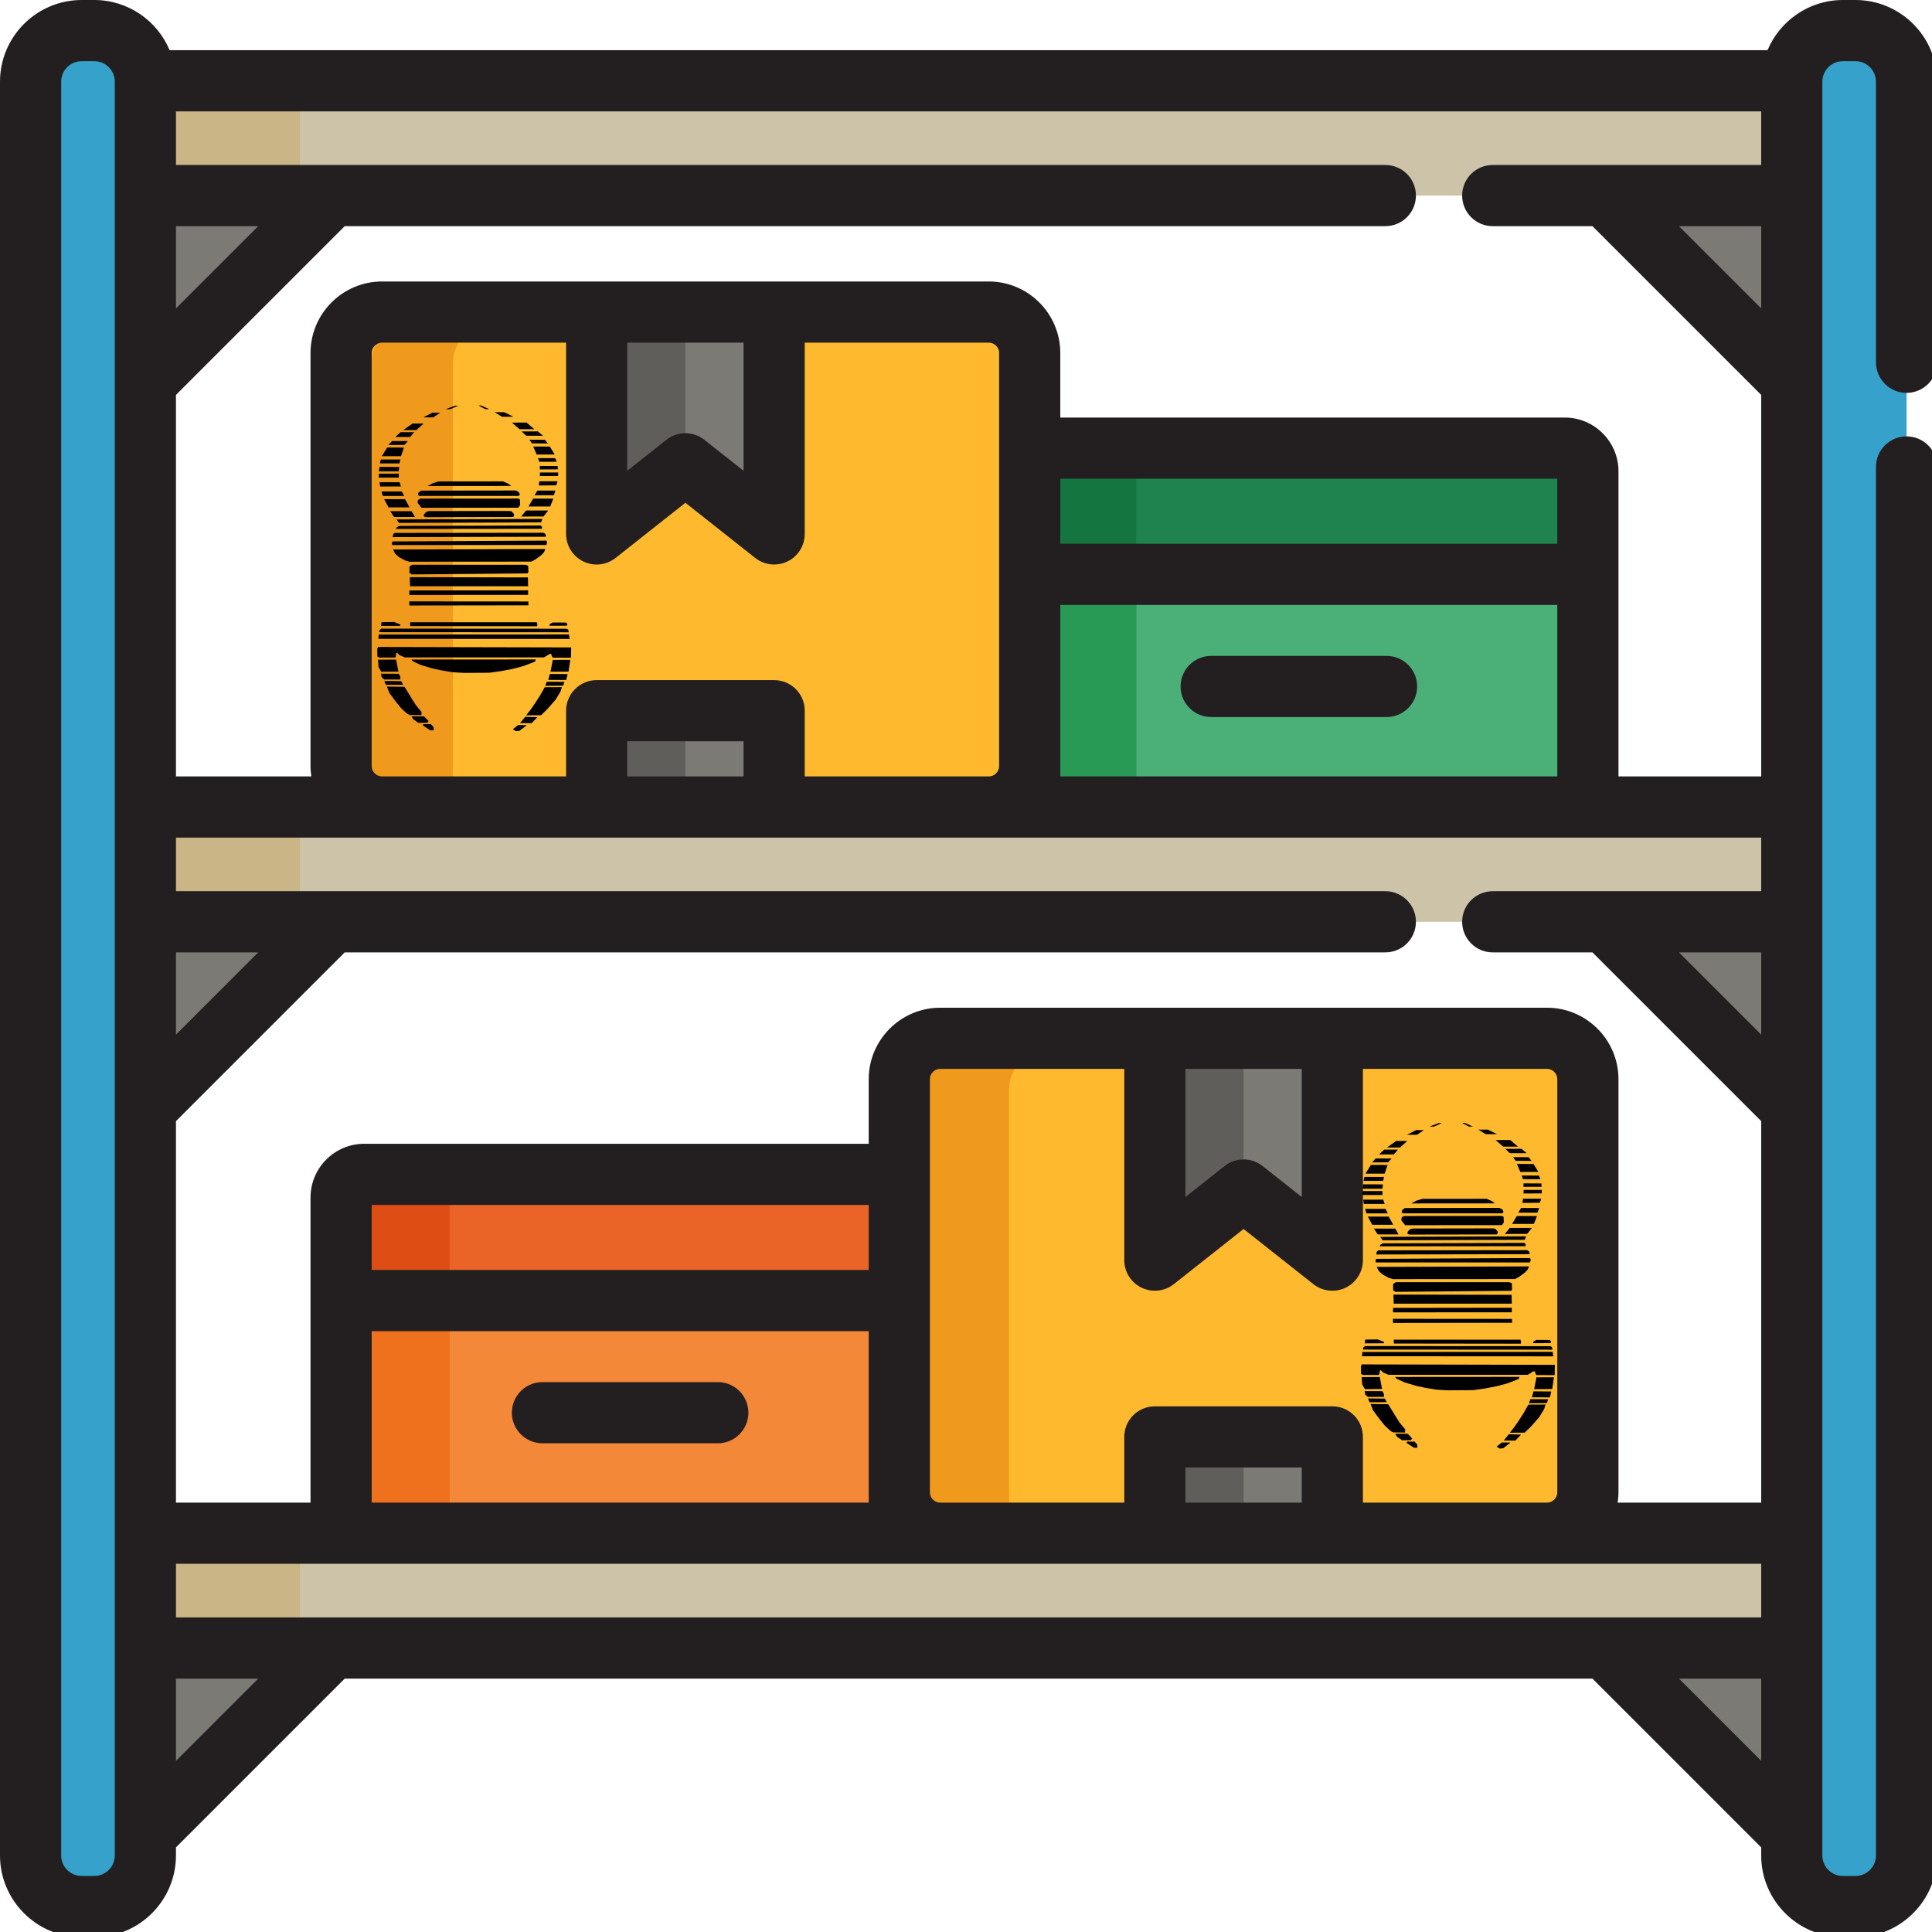 ﻿<?xml version="1.0" encoding="utf-8"?>
<!DOCTYPE svg PUBLIC "-//W3C//DTD SVG 1.1//EN" "http://www.w3.org/Graphics/SVG/1.1/DTD/svg11.dtd">
<svg x="0px" y="0px" width="48" height="48" overflow="hidden" viewBox="0, 0, 48, 48" preserveAspectRatio="xMidYMid"
     font-size="0" id="svg" xml:space="preserve" xmlns="http://www.w3.org/2000/svg"
     xmlns:xml="http://www.w3.org/XML/1998/namespace" version="1.1">
  <g transform="scale(0.094)" id="g8" xml:space="preserve">
    <polyline points="394.536,243.634 409.205,243.634 473.577,243.634 473.577,213.296 409.205,213.296 102.792,213.296 38.424,213.296 38.424,243.634 102.792,243.634 366.152,243.634" id="polyline2" xml:space="preserve" style="fill:#CCC3A8;" />
    <polygon points="409.205,435.579 473.577,435.579 473.577,405.24 409.205,405.24 102.792,405.24 38.424,405.24 38.424,435.579 102.792,435.579" id="polygon4" xml:space="preserve" style="fill:#CCC3A8;" />
    <polyline points="394.536,51.69 409.205,51.69 473.577,51.69 473.577,21.352 409.205,21.352 102.792,21.352 38.424,21.352 38.424,51.69 102.792,51.69 366.152,51.69" id="polyline6" xml:space="preserve" style="fill:#CCC3A8;" />
  </g>
  <path d="M21.709 29.099 L20.7 29.099 L19.489 29.099 L18.479 29.099 L12.256 29.099 L11.247 29.099 L10.036 29.099 L9.026 29.099 C8.709 29.099 8.452 29.356 8.452 29.673 L8.452 37.418 C8.452 37.735 8.709 37.991 9.026 37.991 L10.036 37.991 L11.246 37.991 L12.256 37.991 L18.479 37.991 L19.489 37.991 L20.699 37.991 L21.709 37.991 C22.026 37.991 22.283 37.735 22.283 37.418 L22.283 29.673 C22.283 29.356 22.026 29.099 21.709 29.099 z" stroke-width="0.094" id="path10" xml:space="preserve" style="fill:#F28838;" />
  <path d="M26.088 11.104 L27.098 11.104 L28.309 11.104 L29.319 11.104 L35.541 11.104 L36.551 11.104 L37.762 11.104 L38.772 11.104 C39.089 11.104 39.345 11.361 39.345 11.678 L39.345 19.423 C39.345 19.74 39.089 19.997 38.772 19.997 L37.762 19.997 L36.551 19.997 L35.541 19.997 L29.319 19.997 L28.309 19.997 L27.098 19.997 L26.088 19.997 C25.772 19.997 25.515 19.74 25.515 19.423 L25.515 11.678 C25.515 11.361 25.771 11.104 26.088 11.104 z" stroke-width="0.094" id="path12" xml:space="preserve" style="fill:#4BAF78;" />
  <path d="M21.709 29.099 L20.7 29.099 L19.489 29.099 L18.479 29.099 L12.256 29.099 L11.247 29.099 L10.036 29.099 L9.026 29.099 C8.709 29.099 8.452 29.356 8.452 29.673 L8.452 32.226 L22.283 32.226 L22.283 29.673 C22.283 29.356 22.026 29.099 21.709 29.099 z" stroke-width="0.094" id="path14" xml:space="preserve" style="fill:#EA6428;" />
  <path d="M26.088 11.104 L27.098 11.104 L28.309 11.104 L29.319 11.104 L35.541 11.104 L36.551 11.104 L37.762 11.104 L38.772 11.104 C39.089 11.104 39.345 11.361 39.345 11.678 L39.345 14.232 L25.515 14.232 L25.515 11.678 C25.515 11.361 25.771 11.104 26.088 11.104 z" stroke-width="0.094" id="path16" xml:space="preserve" style="fill:#1E834E;" />
  <g transform="scale(0.094)" id="g22" xml:space="preserve">
    <path d="M419.687 285.253 C419.687 279.276 414.841 274.428 408.862 274.428 L248.514 274.428 C242.536 274.428 237.688 279.276 237.688 285.253 L237.688 394.415 C237.688 400.396 242.536 405.24 248.514 405.24 L408.863 405.24 C414.842 405.24 419.688 400.396 419.688 394.415 L419.688 285.253 z" id="path18" xml:space="preserve" connector-curvature="0" style="fill:#FFB92E;" />
    <path d="M90.157 93.308 C90.157 87.33 95.003 82.483 100.982 82.483 L261.331 82.483 C267.309 82.483 272.157 87.33 272.157 93.308 L272.157 202.471 C272.157 208.451 267.309 213.296 261.331 213.296 L100.983 213.296 C95.004 213.296 90.158 208.451 90.158 202.471 L90.158 93.308 z" id="path20" xml:space="preserve" connector-curvature="0" style="fill:#FFB92E;" />
  </g>
  <g transform="scale(0.094)" id="g44" xml:space="preserve">
    <polygon points="352.144,274.428 305.233,274.428 305.233,333.067 328.688,314.526 352.144,333.067" id="polygon24" xml:space="preserve" style="fill:#7C7A75;" />
    <rect x="305.238" y="379.785" width="46.911" height="25.454" id="rect26" xml:space="preserve" style="fill:#7C7A75;" />
    <polygon points="157.7,82.484 204.611,82.484 204.611,141.122 181.156,122.582 157.7,141.122" id="polygon28" xml:space="preserve" style="fill:#7C7A75;" />
    <rect x="157.696" y="187.845" width="46.911" height="25.456" id="rect30" xml:space="preserve" style="fill:#7C7A75;" />
    <polygon points="87.763,243.634 38.424,292.975 38.424,243.634" id="polygon32" xml:space="preserve" style="fill:#7C7A75;" />
    <polygon points="424.237,243.634 473.577,292.975 473.577,243.634" id="polygon34" xml:space="preserve" style="fill:#7C7A75;" />
    <polygon points="87.763,51.69 38.424,101.031 38.424,51.69" id="polygon36" xml:space="preserve" style="fill:#7C7A75;" />
    <polygon points="424.237,51.69 473.577,101.031 473.577,51.69" id="polygon38" xml:space="preserve" style="fill:#7C7A75;" />
    <polygon points="87.763,435.579 38.424,484.92 38.424,435.579" id="polygon40" xml:space="preserve" style="fill:#7C7A75;" />
    <polygon points="424.237,435.579 473.577,484.92 473.577,435.579" id="polygon42" xml:space="preserve" style="fill:#7C7A75;" />
  </g>
  <g transform="scale(0.094)" id="g50" xml:space="preserve">
    <path d="M503.916 95.754 L503.916 21.595 C503.916 14.134 497.868 8.086 490.407 8.086 L487.087 8.086 C479.626 8.086 473.578 14.134 473.578 21.595 L473.578 102.795 L473.578 409.208 L473.578 490.408 C473.578 497.869 479.626 503.917 487.087 503.917 L490.407 503.917 C497.868 503.917 503.916 497.869 503.916 490.408 L503.916 409.208 L503.916 123.419" id="path46" xml:space="preserve" connector-curvature="0" style="fill:#36A1CB;" />
    <path d="M8.084 21.593 L8.084 102.793 L8.084 409.206 L8.084 490.406 C8.084 497.867 14.132 503.915 21.593 503.915 L24.913 503.915 C32.374 503.915 38.422 497.867 38.422 490.406 L38.422 409.206 L38.422 102.793 L38.422 21.593 C38.422 14.132 32.374 8.084 24.913 8.084 L21.593 8.084 C14.132 8.084 8.084 14.132 8.084 21.593 z" id="path48" xml:space="preserve" connector-curvature="0" style="fill:#36A1CB;" />
  </g>
  <path d="M11.172 37.682 L11.172 29.938 C11.172 29.621 11.429 29.364 11.745 29.364 L10.734 29.364 L9.725 29.364 C9.408 29.364 9.151 29.621 9.151 29.938 L9.151 37.682 C9.151 37.999 9.408 38.256 9.725 38.256 L10.734 38.256 L11.745 38.256 C11.429 38.256 11.172 37.999 11.172 37.682 z" stroke-width="0.094" id="path52" xml:space="preserve" style="fill:#EF711D;" />
  <path d="M28.234 19.688 L28.234 11.943 C28.234 11.626 28.49 11.369 28.807 11.369 L27.796 11.369 L26.786 11.369 C26.469 11.369 26.213 11.626 26.213 11.943 L26.213 19.688 C26.213 20.004 26.469 20.261 26.786 20.261 L27.796 20.261 L28.807 20.261 C28.49 20.261 28.234 20.004 28.234 19.688 z" stroke-width="0.094" id="path54" xml:space="preserve" style="fill:#299956;" />
  <g transform="scale(0.094)" id="g60" xml:space="preserve">
    <path d="M266.697 397.239 L266.697 288.077 C266.697 282.1 271.545 277.252 277.522 277.252 L255.964 277.252 C249.987 277.252 245.139 282.1 245.139 288.077 L245.139 397.239 C245.139 403.22 249.987 408.064 255.964 408.064 L277.522 408.064 C271.545 408.064 266.697 403.22 266.697 397.239 z" id="path56" xml:space="preserve" connector-curvature="0" style="fill:#EF9A1D;" />
    <path d="M119.697 205.295 L119.697 96.133 C119.697 90.155 124.543 85.308 130.522 85.308 L108.964 85.308 C102.985 85.308 98.139 90.155 98.139 96.133 L98.139 205.295 C98.139 211.275 102.985 216.12 108.964 216.12 L130.522 216.12 C124.543 216.12 119.697 211.275 119.697 205.295 z" id="path58" xml:space="preserve" connector-curvature="0" style="fill:#EF9A1D;" />
  </g>
  <g transform="scale(0.094)" id="g68" xml:space="preserve">
    <polygon points="74.238,246.458 79.281,246.458 79.281,216.12 74.238,216.12 50.234,216.12 45.191,216.12 45.191,246.458 50.234,246.458 70.865,246.458 73.089,246.458" id="polygon62" xml:space="preserve" style="fill:#C9B585;" />
    <polygon points="79.281,408.064 74.238,408.064 50.234,408.064 45.191,408.064 45.191,438.403 50.234,438.403 74.238,438.403 79.281,438.403" id="polygon64" xml:space="preserve" style="fill:#C9B585;" />
    <polygon points="73.089,54.515 74.238,54.515 79.281,54.515 79.281,24.176 74.238,24.176 50.234,24.176 45.191,24.176 45.191,54.515 50.234,54.515 70.865,54.515" id="polygon66" xml:space="preserve" style="fill:#C9B585;" />
  </g>
  <path d="M11.172 29.938 C11.172 29.621 11.429 29.364 11.745 29.364 L10.734 29.364 L9.725 29.364 C9.408 29.364 9.151 29.621 9.151 29.938 L9.151 32.491 L11.172 32.491 L11.172 29.938 z" stroke-width="0.094" id="path70" xml:space="preserve" style="fill:#DD4D14;" />
  <path d="M28.234 11.943 C28.234 11.626 28.49 11.369 28.807 11.369 L27.796 11.369 L26.786 11.369 C26.469 11.369 26.213 11.626 26.213 11.943 L26.213 14.496 L28.234 14.496 L28.234 11.943 z" stroke-width="0.094" id="path72" xml:space="preserve" style="fill:#147540;" />
  <g transform="scale(0.094)" id="g82" xml:space="preserve">
    <path d="M181.155 190.664 L164.166 190.664 C160.595 190.664 157.699 193.56 157.699 197.131 L157.699 216.119 L181.155 216.119 z" id="path74" xml:space="preserve" connector-curvature="0" style="fill:#605E5A;" />
    <path d="M181.155 85.308 L157.699 85.308 L157.699 130.591 C157.699 133.07 159.116 135.331 161.349 136.412 C162.244 136.846 163.208 137.059 164.166 137.059 C165.595 137.059 167.013 136.586 168.177 135.665 L181.156 125.408 L181.156 85.308 z" id="path76" xml:space="preserve" connector-curvature="0" style="fill:#605E5A;" />
    <path d="M328.689 382.609 L311.7 382.609 C308.128 382.609 305.233 385.505 305.233 389.076 L305.233 408.063 L328.689 408.063 z" id="path78" xml:space="preserve" connector-curvature="0" style="fill:#605E5A;" />
    <path d="M328.689 277.252 L305.233 277.252 L305.233 322.535 C305.233 325.014 306.65 327.275 308.883 328.356 C311.114 329.437 313.767 329.145 315.713 327.609 L328.688 317.351 L328.69 317.353 L328.69 277.252 z" id="path80" xml:space="preserve" connector-curvature="0" style="fill:#605E5A;" />
  </g>
  <g transform="scale(0.094)" id="g90" xml:space="preserve">
    <path d="M503.916 103.837 C508.382 103.837 512 100.217 512 95.753 L512 21.593 C512 9.687 502.313 0 490.407 0 L487.087 0 C478.131 0 470.434 5.483 467.168 13.268 L44.834 13.268 C41.568 5.483 33.87 0 24.913 0 L21.593 0 C9.687 0 0 9.687 0 21.593 L0 490.406 C0 502.313 9.687 512 21.593 512 L24.913 512 C36.819 512 46.506 502.313 46.506 490.407 L46.506 488.271 L91.111 443.664 L420.885 443.664 L465.49 488.271 L465.49 490.407 C465.49 502.313 475.177 512 487.083 512 L490.403 512 C502.309 512 511.996 502.313 511.996 490.407 L511.996 123.419 C511.996 118.954 508.378 115.335 503.912 115.335 C499.446 115.335 495.828 118.955 495.828 123.419 L495.828 490.407 C495.828 493.398 493.394 495.832 490.403 495.832 L487.083 495.832 C484.092 495.832 481.658 493.398 481.658 490.407 L481.658 484.921 L481.658 435.58 L481.658 405.24 L481.658 292.975 L481.658 243.635 L481.658 213.297 L481.658 101.03 L481.658 51.69 L481.658 21.593 C481.658 18.602 484.092 16.168 487.083 16.168 L490.403 16.168 C493.394 16.168 495.828 18.602 495.828 21.593 L495.828 95.752 C495.832 100.218 499.45 103.837 503.916 103.837 z M87.763 427.495 L46.507 427.495 L46.507 413.324 L96.276 413.324 L231.569 413.324 L248.515 413.324 L305.234 413.324 L352.145 413.324 L408.863 413.324 L465.493 413.324 L465.493 427.495 L424.238 427.495 z M98.241 202.471 L98.241 93.308 C98.241 91.797 99.471 90.567 100.982 90.567 L149.616 90.567 L149.616 141.121 C149.616 144.22 151.388 147.046 154.177 148.397 C156.964 149.749 160.282 149.385 162.713 147.464 L181.157 132.887 L199.598 147.464 C201.054 148.614 202.826 149.206 204.612 149.206 C205.81 149.206 207.015 148.94 208.135 148.398 C210.925 147.047 212.696 144.221 212.696 141.122 L212.696 90.568 L261.331 90.568 C262.842 90.568 264.073 91.798 264.073 93.309 L264.073 124.568 L264.073 151.804 L264.073 202.472 C264.073 203.983 262.842 205.213 261.331 205.213 L212.696 205.213 L212.696 187.842 C212.696 183.377 209.078 179.758 204.612 179.758 L157.701 179.758 C153.235 179.758 149.617 183.378 149.617 187.842 L149.617 205.213 L100.985 205.213 C99.47 205.212 98.241 203.982 98.241 202.471 z M165.785 90.568 L196.528 90.568 L196.528 124.428 L186.172 116.241 C183.235 113.919 179.085 113.918 176.145 116.241 L165.785 124.429 z M411.603 205.212 L280.241 205.212 L280.241 202.471 L280.241 159.888 L411.603 159.888 z M411.603 143.719 L280.241 143.719 L280.241 126.532 L411.603 126.532 z M196.527 205.212 L165.784 205.212 L165.784 195.925 L196.527 195.925 z M100.983 221.38 L157.7 221.38 L204.611 221.38 L261.33 221.38 L278.276 221.38 L413.569 221.38 L465.493 221.38 L465.493 235.55 L424.238 235.55 L394.538 235.55 C390.072 235.55 386.454 239.17 386.454 243.634 C386.454 248.099 390.072 251.718 394.538 251.718 L420.889 251.718 L465.493 296.323 L465.493 397.155 L427.55 397.155 C427.682 396.257 427.772 395.347 427.772 394.414 L427.772 285.253 C427.772 274.827 419.289 266.343 408.862 266.343 L352.144 266.343 L305.233 266.343 L248.514 266.343 C238.086 266.343 229.603 274.826 229.603 285.253 L229.603 302.307 L96.275 302.307 C88.443 302.307 82.072 308.678 82.072 316.511 L82.072 343.746 L82.072 397.155 L46.507 397.155 L46.507 296.324 L91.111 251.719 L366.152 251.719 C370.618 251.719 374.236 248.099 374.236 243.635 C374.236 239.17 370.618 235.551 366.152 235.551 L87.763 235.551 L46.507 235.551 L46.507 221.381 L100.983 221.381 z M465.493 273.458 L443.754 251.719 L465.493 251.719 z M344.06 397.156 L313.317 397.156 L313.317 387.87 L344.06 387.87 z M352.144 371.701 L305.233 371.701 C300.767 371.701 297.149 375.321 297.149 379.785 L297.149 397.155 L248.514 397.155 C247.003 397.155 245.772 395.925 245.772 394.414 L245.772 343.746 L245.772 316.511 L245.772 285.252 C245.772 283.741 247.003 282.511 248.514 282.511 L297.149 282.511 L297.149 333.066 C297.149 336.165 298.921 338.991 301.71 340.342 C302.83 340.884 304.034 341.15 305.233 341.15 C307.019 341.15 308.792 340.558 310.247 339.408 L328.688 324.831 L347.132 339.408 C349.563 341.33 352.879 341.692 355.668 340.341 C358.458 338.99 360.229 336.164 360.229 333.065 L360.229 282.51 L408.863 282.51 C410.374 282.51 411.604 283.74 411.604 285.251 L411.604 394.413 C411.604 395.924 410.374 397.154 408.863 397.154 L360.229 397.154 L360.229 379.784 C360.228 375.32 356.61 371.701 352.144 371.701 z M98.241 351.831 L229.603 351.831 L229.603 394.414 L229.603 397.155 L98.241 397.155 z M229.603 335.663 L98.241 335.663 L98.241 318.476 L229.603 318.476 z M313.317 282.512 L344.06 282.512 L344.06 316.373 L333.7 308.184 C332.232 307.023 330.459 306.442 328.688 306.442 C326.917 306.442 325.144 307.023 323.675 308.184 L313.319 316.372 L313.319 282.512 z M46.507 251.719 L68.246 251.719 L46.507 273.458 z M46.507 59.775 L68.246 59.775 L46.507 81.514 z M465.493 81.514 L443.754 59.775 L465.493 59.775 z M465.493 43.606 L424.238 43.606 L394.538 43.606 C390.072 43.606 386.454 47.226 386.454 51.69 C386.454 56.154 390.072 59.774 394.538 59.774 L420.889 59.774 L465.493 104.378 L465.493 205.21 L427.772 205.21 L427.772 151.801 L427.772 124.565 C427.772 116.733 421.401 110.361 413.569 110.361 L280.241 110.361 L280.241 93.308 C280.241 82.882 271.758 74.398 261.33 74.398 L204.611 74.398 L157.7 74.398 L100.982 74.398 C90.556 74.398 82.072 82.881 82.072 93.308 L82.072 202.47 C82.072 203.403 82.163 204.313 82.294 205.211 L46.507 205.211 L46.507 104.379 L91.111 59.775 L366.152 59.775 C370.618 59.775 374.236 56.155 374.236 51.691 C374.236 47.227 370.618 43.607 366.152 43.607 L87.763 43.607 L46.507 43.607 L46.507 29.437 L465.492 29.437 L465.492 43.607 L465.493 43.607 z M30.338 490.407 C30.338 493.398 27.904 495.832 24.913 495.832 L21.593 495.832 C18.602 495.832 16.168 493.398 16.168 490.407 L16.168 21.593 C16.168 18.602 18.602 16.168 21.593 16.168 L24.913 16.168 C27.904 16.168 30.338 18.602 30.338 21.593 L30.338 51.69 L30.338 101.03 L30.338 213.295 L30.338 243.633 L30.338 292.973 L30.338 405.238 L30.338 435.578 L30.338 484.919 z M46.507 465.404 L46.507 443.664 L68.246 443.664 z M443.754 443.664 L465.493 443.664 L465.493 465.404 z" id="path84" xml:space="preserve" connector-curvature="0" style="fill:#231F20;" />
    <path d="M189.721 365.298 L143.372 365.298 C138.906 365.298 135.288 368.916 135.288 373.382 C135.288 377.848 138.906 381.466 143.372 381.466 L189.721 381.466 C194.187 381.466 197.805 377.848 197.805 373.382 C197.806 368.918 194.186 365.298 189.721 365.298 z" id="path86" xml:space="preserve" connector-curvature="0" style="fill:#231F20;" />
    <path d="M320.123 189.523 L366.472 189.523 C370.938 189.523 374.556 185.903 374.556 181.439 C374.556 176.974 370.938 173.355 366.472 173.355 L320.123 173.355 C315.657 173.355 312.039 176.975 312.039 181.439 C312.039 185.903 315.658 189.523 320.123 189.523 z" id="path88" xml:space="preserve" connector-curvature="0" style="fill:#231F20;" />
  </g>
  <g transform="scale(0.094)" id="g92" xml:space="preserve" />
  <g transform="scale(0.094)" id="g94" xml:space="preserve" />
  <g transform="scale(0.094)" id="g96" xml:space="preserve" />
  <g transform="scale(0.094)" id="g98" xml:space="preserve" />
  <g transform="scale(0.094)" id="g100" xml:space="preserve" />
  <g transform="scale(0.094)" id="g102" xml:space="preserve" />
  <g transform="scale(0.094)" id="g104" xml:space="preserve" />
  <g transform="scale(0.094)" id="g106" xml:space="preserve" />
  <g transform="scale(0.094)" id="g108" xml:space="preserve" />
  <g transform="scale(0.094)" id="g110" xml:space="preserve" />
  <g transform="scale(0.094)" id="g112" xml:space="preserve" />
  <g transform="scale(0.094)" id="g114" xml:space="preserve" />
  <g transform="scale(0.094)" id="g116" xml:space="preserve" />
  <g transform="scale(0.094)" id="g118" xml:space="preserve" />
  <g transform="scale(0.094)" id="g120" xml:space="preserve" />
  <g transform="matrix(0.044, 0, 0, 0.032, 6.062, 9.96)" id="g118-9" xml:space="default">
    <path d="M119.217 3.693 L113.91 6.405 L116.505 6.444 L120.96 3.693 z" stroke-width="0.2" stroke-linejoin="round" id="path2" xml:space="default" connector-curvature="0" style="fill:#000000;" />
    <path d="M106.51 9.117 L101.203 12.758 L106.859 12.797 L110.81 9.194 z" stroke-width="0.2" stroke-linejoin="round" id="path4" xml:space="default" connector-curvature="0" style="fill:#000000;" />
    <path d="M95.198 17.562 L89.929 22.676 L97.29 22.676 L101.435 17.601 z" stroke-width="0.2" stroke-linejoin="round" id="path6" xml:space="default" connector-curvature="0" style="fill:#000000;" />
    <path d="M96.141 24.303 L88.392 24.329 L85.448 28.048 L93.855 28.048" stroke-width="0.2" stroke-linejoin="round" id="path8" xml:space="default" connector-curvature="0" style="fill:#000000;" />
    <path d="M83.55 31.199 L81.516 34.221 L90.562 34.202 L92.557 31.199 z" stroke-width="0.2" stroke-linejoin="round" id="path10-3" xml:space="default" connector-curvature="0" style="fill:#000000;" />
    <path d="M80.857 36.197 L77.816 42.957 L88.644 42.957 L90.329 36.216 z" stroke-width="0.2" stroke-linejoin="round" id="path12-7" xml:space="default" connector-curvature="0" style="fill:#000000;" />
    <path d="M77.216 45.495 L76.731 48.536 L87.792 48.536 L88.276 45.495 z" stroke-width="0.2" stroke-linejoin="round" id="path14-6" xml:space="default" connector-curvature="0" style="fill:#000000;" />
    <path d="M76.538 51.248 L76.15 54.657 L87.327 54.676 L87.714 51.306" stroke-width="0.2" stroke-linejoin="round" id="path16-0" xml:space="default" connector-curvature="0" style="fill:#000000;" />
    <path d="M76.182 56.51 L76.105 59.557 L87.417 59.532 L87.391 56.484 z" stroke-width="0.2" stroke-linejoin="round" id="path18-6" xml:space="default" connector-curvature="0" style="fill:#000000;" />
    <path d="M76.57 63.148 L76.854 66.479 L88.631 66.453 L87.856 63.148 z" stroke-width="0.2" stroke-linejoin="round" id="path20-3" xml:space="default" connector-curvature="0" style="fill:#000000;" />
    <path d="M77.655 70.302 L78.326 73.814 L90.439 73.814 L89.096 70.302 z" stroke-width="0.2" stroke-linejoin="round" id="path22" xml:space="default" connector-curvature="0" style="fill:#000000;" />
    <path d="M79.127 76.294 L81.632 82.673 L93.487 82.647 L90.93 76.293 z" stroke-width="0.2" stroke-linejoin="round" id="path24" xml:space="default" connector-curvature="0" style="fill:#000000;" />
    <path d="M82.562 85.643 L84.757 90.163 L96.483 90.137 L94.623 85.617 z" stroke-width="0.2" stroke-linejoin="round" id="path26" xml:space="default" connector-curvature="0" style="fill:#000000;" />
    <path d="M132.37 3.577 L136.263 6.444 L138.491 6.424 L133.958 3.616 z" stroke-width="0.2" stroke-linejoin="round" id="path28" xml:space="default" connector-curvature="0" style="fill:#000000;" />
    <path d="M141.551 8.807 L145.697 12.332 L152.128 12.293 L146.859 8.768 z" stroke-width="0.2" stroke-linejoin="round" id="path30" xml:space="default" connector-curvature="0" style="fill:#000000;" />
    <path d="M151.314 16.865 L155.537 21.979 L163.944 21.979 L159.527 16.826 L159.411 16.826 z" stroke-width="0.2" stroke-linejoin="round" id="path32" xml:space="default" connector-curvature="0" style="fill:#000000;" />
    <path d="M156.738 23.722 L159.372 27.054 L168.864 27.093 L165.919 23.683" stroke-width="0.2" stroke-linejoin="round" id="path34" xml:space="default" connector-curvature="0" style="fill:#000000;" />
    <path d="M161.161 30.124 L162.594 32.978 L171.582 33.056 L169.955 30.189 z" stroke-width="0.2" stroke-linejoin="round" id="path36" xml:space="default" connector-curvature="0" style="fill:#000000;" />
    <path d="M163.311 35.438 L165.267 41.656 L175.456 41.617 L172.686 35.458 z" stroke-width="0.2" stroke-linejoin="round" id="path38" xml:space="default" connector-curvature="0" style="fill:#000000;" />
    <path d="M166.003 44.426 L166.739 47.273 L176.599 47.273 L175.747 44.465 z" stroke-width="0.2" stroke-linejoin="round" id="path40" xml:space="default" connector-curvature="0" style="fill:#000000;" />
    <path d="M167.03 50.508 L167.049 53.22 L177.219 53.162 L177.18 50.586 z" stroke-width="0.2" stroke-linejoin="round" id="path42" xml:space="default" connector-curvature="0" style="fill:#000000;" />
    <path d="M167.127 55.603 L167.049 58.373 L177.374 58.295 L177.393 55.584 z" stroke-width="0.2" stroke-linejoin="round" id="path44" xml:space="default" connector-curvature="0" style="fill:#000000;" />
    <path d="M166.759 62.402 L166.429 65.675 L176.289 65.559 L177.044 62.402 z" stroke-width="0.2" stroke-linejoin="round" id="path46-9" xml:space="default" connector-curvature="0" style="fill:#000000;" />
    <path d="M165.674 69.627 L164.047 73.288 L174.933 73.288 L175.902 69.627 z" stroke-width="0.2" stroke-linejoin="round" id="path48-4" xml:space="default" connector-curvature="0" style="fill:#000000;" />
    <path d="M163.279 75.858 L160.592 82.005 L172.912 82.005 L174.668 75.858 z" stroke-width="0.2" stroke-linejoin="round" id="path50" xml:space="default" connector-curvature="0" style="fill:#000000;" />
    <path d="M171.776 85.13 L159.275 85.13 L156.486 89.779 L169.09 89.753" stroke-width="0.2" stroke-linejoin="round" id="path52-1" xml:space="default" connector-curvature="0" style="fill:#000000;" />
    <path d="M103.669 66.095 L150.933 66.043 L149.125 64.236 L146.233 62.479 L109.868 62.531 L106.562 63.977 z" stroke-width="0.2" stroke-linejoin="round" id="path54-4" xml:space="default" connector-curvature="0" style="fill:#000000;" />
    <path d="M100.002 69.659 L98.452 71.312 L98.297 72.914 L98.762 73.792 L155.117 73.792 L155.789 72.552 L155.065 70.692 L153.464 69.556 z" stroke-width="0.2" stroke-linejoin="round" id="path56-4" xml:space="default" connector-curvature="0" style="fill:#000000;" />
    <path d="M99.537 75.858 L98.194 76.994 L98.09 79.267 L100.208 82.986 L154.91 82.935 L155.944 80.765 L155.789 76.478 L154.807 75.806 z" stroke-width="0.2" stroke-linejoin="round" id="path58-9" xml:space="default" connector-curvature="0" style="fill:#000000;" />
    <path d="M102.998 86.085 L101.655 88.048 L101.5 89.598 L102.481 90.269 L152.069 90.166 L152.431 89.236 L152.483 87.893 L151.088 85.724 L149.332 85.466 L104.599 85.569" stroke-width="0.2" stroke-linejoin="round" id="path60" xml:space="default" connector-curvature="0" style="fill:#000000;" />
    <path d="M86.139 92.048 L87.585 94.734 L167.753 94.321 L168.476 91.635 z" stroke-width="0.2" stroke-linejoin="round" id="path62" xml:space="default" connector-curvature="0" style="fill:#000000;" />
    <path d="M87.724 97.074 L86.307 98.074 L85.724 99.407 L168.219 99.303 L168.234 97.741 L167.625 96.725 z" stroke-width="0.2" stroke-linejoin="round" id="path64" xml:space="default" connector-curvature="0" style="fill:#000000;" />
    <path d="M85.125 102.512 L84.328 103.324 L84.062 104.548 L83.938 105.736 L170.5 105.486 L170.5 104.449 L170.047 103.074 L169.016 102.366 z" stroke-width="0.2" stroke-linejoin="round" id="path66" xml:space="default" connector-curvature="0" style="fill:#000000;" />
    <path d="M83.875 109.111 L83.5 110.611 L83.688 111.923 L170.687 111.923 L171.125 110.111 L170.812 108.486" stroke-width="0.2" stroke-linejoin="round" id="path68" xml:space="default" connector-curvature="0" style="fill:#000000;" />
    <path d="M84.188 115.361 L85.312 118.548 L87.438 121.236 L91.188 123.986 L93.375 124.861 L162.312 124.798 L165 122.673 L167.937 119.673 L169.5 117.298 L170.187 114.986 z" stroke-width="0.2" stroke-linejoin="round" id="path70-9" xml:space="default" connector-curvature="0" style="fill:#000000;" />
    <path d="M94.938 127.236 L93.438 128.673 L93.438 133.548 L94.75 134.736 L160.125 133.923 L160.625 132.673 L160.437 127.923 L158.937 127.236 z" stroke-width="0.2" stroke-linejoin="round" id="path72-0" xml:space="default" connector-curvature="0" style="fill:#000000;" />
    <path d="M93.625 136.861 L93.75 143.923 L160.437 143.923 L160.312 137.048 z" stroke-width="0.2" stroke-linejoin="round" id="path74-9" xml:space="default" connector-curvature="0" style="fill:#000000;" />
    <path d="M93.375 147.173 L93.375 150.673 L160.437 150.611 L160.437 147.048 z" stroke-width="0.2" stroke-linejoin="round" id="path76-7" xml:space="default" connector-curvature="0" style="fill:#000000;" />
    <path d="M93.312 155.673 L93.375 158.861 L160.625 158.736 L160.562 155.736 z" stroke-width="0.2" stroke-linejoin="round" id="path78-8" xml:space="default" connector-curvature="0" style="fill:#000000;" />
    <path d="M93.812 171.861 L93.812 174.861 L165.5 174.986 L165.687 173.361 L165.312 171.861 z" stroke-width="0.2" stroke-linejoin="round" id="path80-9" xml:space="default" connector-curvature="0" style="fill:#000000;" />
    <path d="M77.625 171.798 L84.75 171.673 L88.375 173.673 L88.125 174.673 L77.438 174.736 z" stroke-width="0.2" stroke-linejoin="round" id="path82" xml:space="default" connector-curvature="0" style="fill:#000000;" />
    <path d="M172.375 174.611 L182.25 174.548 L182.625 173.423 L181.937 172.111 L174.312 172.048 L172.75 173.173 z" stroke-width="0.2" stroke-linejoin="round" id="path84-4" xml:space="default" connector-curvature="0" style="fill:#000000;" />
    <path d="M77.562 176.819 L76.562 177.986 L76.396 179.569 L183.396 179.652 L183.062 177.569 L182.062 176.902 z" stroke-width="0.2" stroke-linejoin="round" id="path86-3" xml:space="default" connector-curvature="0" style="fill:#000000;" />
    <path d="M76.062 181.402 L75.896 184.736 L183.896 184.819 L183.479 181.319 z" stroke-width="0.2" stroke-linejoin="round" id="path88-5" xml:space="default" connector-curvature="0" style="fill:#000000;" />
    <path d="M75.667 191.069 L75.25 192.652 L75.312 198.486 L76.5 199.277 L85.354 199.277 L85.75 198.319 L85.917 195.652 L86.583 195.652 L87.688 197.256 L90.75 199.131 L169.437 199.131 L171.5 197.444 L172.5 196.444 L173.5 196.506 L173.75 198.069 L174.354 199.34 L184.646 199.402 L184.75 191.402 z" stroke-width="0.2" stroke-linejoin="round" id="path90" xml:space="default" connector-curvature="0" style="fill:#000000;" />
    <path d="M94.5 200.819 L95.312 202.131 L99.688 204.944 L106.187 207.631 L111.625 209.256 L117.562 210.631 L124 211.194 L138.562 211.069 L145.062 209.819 L151.562 208.131 L157.437 206.006 L161.5 203.944 L164.312 202.381 L164.812 200.756 z" stroke-width="0.2" stroke-linejoin="round" id="path92" xml:space="default" connector-curvature="0" style="fill:#000000;" />
    <path d="M75.688 200.923 L75.938 206.548 L77.5 210.298 L87.188 210.173 L85.875 200.861 z" stroke-width="0.2" stroke-linejoin="round" id="path94" xml:space="default" connector-curvature="0" style="fill:#000000;" />
    <path d="M77.75 214.611 L79.188 216.298 L88.312 216.298 L88.188 213.861 L87.375 211.861 L77.375 211.798" stroke-width="0.2" stroke-linejoin="round" id="path96" xml:space="default" connector-curvature="0" style="fill:#000000;" />
    <path d="M79.25 217.486 L80.062 220.423 L89.812 220.423 L88.812 217.611 z" stroke-width="0.2" stroke-linejoin="round" id="path98" xml:space="default" connector-curvature="0" style="fill:#000000;" />
    <path d="M80.688 221.798 L82.125 226.798 L85.438 232.986 L88.75 238.611 L92.125 242.923 L93.562 243.861 L100.187 243.986 L100.25 241.548 L97.062 236.236 L95.062 231.861 L93 227.236 L90.625 221.986 z" stroke-width="0.2" stroke-linejoin="round" id="path100" xml:space="default" connector-curvature="0" style="fill:#000000;" />
    <path d="M94.562 244.861 L95.625 247.236 L98.5 249.986 L103.437 249.923 L104.25 248.611 L101.687 244.923 z" stroke-width="0.2" stroke-linejoin="round" id="path102" xml:space="default" connector-curvature="0" style="fill:#000000;" />
    <path d="M100.937 251.923 L105.125 255.736 L107.125 255.736 L107.062 253.361 L105.5 250.986 L101.312 250.986 z" stroke-width="0.2" stroke-linejoin="round" id="path104" xml:space="default" connector-curvature="0" style="fill:#000000;" />
    <path d="M174.312 201.486 L173.062 210.298 L183.25 210.173 L184.25 201.048 L174.187 201.111" stroke-width="0.2" stroke-linejoin="round" id="path106" xml:space="default" connector-curvature="0" style="fill:#000000;" />
    <path d="M172.687 211.986 L171.812 216.611 L181.937 216.673 L182.75 212.111 z" stroke-width="0.2" stroke-linejoin="round" id="path108" xml:space="default" connector-curvature="0" style="fill:#000000;" />
    <path d="M170.937 218.048 L170.125 221.236 L180.25 221.111 L180.937 218.111 z" stroke-width="0.2" stroke-linejoin="round" id="path110" xml:space="default" connector-curvature="0" style="fill:#000000;" />
    <path d="M169.812 222.298 L167.125 228.798 L164.375 234.673 L161.875 239.673 L159.312 244.111 L167.75 244.048 L171.312 239.236 L175.875 232.111 L178.687 225.798 L179.5 222.236 z" stroke-width="0.2" stroke-linejoin="round" id="path112" xml:space="default" connector-curvature="0" style="fill:#000000;" />
    <path d="M158.75 245.298 L155.875 250.173 L162.437 250.236 L165.687 245.548 z" stroke-width="0.2" stroke-linejoin="round" id="path114" xml:space="default" connector-curvature="0" style="fill:#000000;" />
    <path d="M154.812 251.673 L151.812 254.923 L153.562 256.423 L155.562 256.173 L159.75 251.736 z" stroke-width="0.2" stroke-linejoin="round" id="path116" xml:space="default" connector-curvature="0" style="fill:#000000;" />
  </g>
  <g transform="matrix(0.044, 0, 0, 0.032, 30.501, 27.784)" id="g118-9-1" xml:space="default">
    <path d="M119.217 3.693 L113.91 6.405 L116.505 6.444 L120.96 3.693 z" stroke-width="0.2" stroke-linejoin="round" id="path2-0" xml:space="default" connector-curvature="0" style="fill:#000000;" />
    <path d="M106.51 9.117 L101.203 12.758 L106.859 12.797 L110.81 9.194 z" stroke-width="0.2" stroke-linejoin="round" id="path4-7" xml:space="default" connector-curvature="0" style="fill:#000000;" />
    <path d="M95.198 17.562 L89.929 22.676 L97.29 22.676 L101.435 17.601 z" stroke-width="0.2" stroke-linejoin="round" id="path6-3" xml:space="default" connector-curvature="0" style="fill:#000000;" />
    <path d="M96.141 24.303 L88.392 24.329 L85.448 28.048 L93.855 28.048" stroke-width="0.2" stroke-linejoin="round" id="path8-3" xml:space="default" connector-curvature="0" style="fill:#000000;" />
    <path d="M83.55 31.199 L81.516 34.221 L90.562 34.202 L92.557 31.199 z" stroke-width="0.2" stroke-linejoin="round" id="path10-3-5" xml:space="default" connector-curvature="0" style="fill:#000000;" />
    <path d="M80.857 36.197 L77.816 42.957 L88.644 42.957 L90.329 36.216 z" stroke-width="0.2" stroke-linejoin="round" id="path12-7-8" xml:space="default" connector-curvature="0" style="fill:#000000;" />
    <path d="M77.216 45.495 L76.731 48.536 L87.792 48.536 L88.276 45.495 z" stroke-width="0.2" stroke-linejoin="round" id="path14-6-0" xml:space="default" connector-curvature="0" style="fill:#000000;" />
    <path d="M76.538 51.248 L76.15 54.657 L87.327 54.676 L87.714 51.306" stroke-width="0.2" stroke-linejoin="round" id="path16-0-9" xml:space="default" connector-curvature="0" style="fill:#000000;" />
    <path d="M76.182 56.51 L76.105 59.557 L87.417 59.532 L87.391 56.484 z" stroke-width="0.2" stroke-linejoin="round" id="path18-6-0" xml:space="default" connector-curvature="0" style="fill:#000000;" />
    <path d="M76.57 63.148 L76.854 66.479 L88.631 66.453 L87.856 63.148 z" stroke-width="0.2" stroke-linejoin="round" id="path20-3-2" xml:space="default" connector-curvature="0" style="fill:#000000;" />
    <path d="M77.655 70.302 L78.326 73.814 L90.439 73.814 L89.096 70.302 z" stroke-width="0.2" stroke-linejoin="round" id="path22-9" xml:space="default" connector-curvature="0" style="fill:#000000;" />
    <path d="M79.127 76.294 L81.632 82.673 L93.487 82.647 L90.93 76.293 z" stroke-width="0.2" stroke-linejoin="round" id="path24-1" xml:space="default" connector-curvature="0" style="fill:#000000;" />
    <path d="M82.562 85.643 L84.757 90.163 L96.483 90.137 L94.623 85.617 z" stroke-width="0.2" stroke-linejoin="round" id="path26-2" xml:space="default" connector-curvature="0" style="fill:#000000;" />
    <path d="M132.37 3.577 L136.263 6.444 L138.491 6.424 L133.958 3.616 z" stroke-width="0.2" stroke-linejoin="round" id="path28-0" xml:space="default" connector-curvature="0" style="fill:#000000;" />
    <path d="M141.551 8.807 L145.697 12.332 L152.128 12.293 L146.859 8.768 z" stroke-width="0.2" stroke-linejoin="round" id="path30-4" xml:space="default" connector-curvature="0" style="fill:#000000;" />
    <path d="M151.314 16.865 L155.537 21.979 L163.944 21.979 L159.527 16.826 L159.411 16.826 z" stroke-width="0.2" stroke-linejoin="round" id="path32-7" xml:space="default" connector-curvature="0" style="fill:#000000;" />
    <path d="M156.738 23.722 L159.372 27.054 L168.864 27.093 L165.919 23.683" stroke-width="0.2" stroke-linejoin="round" id="path34-4" xml:space="default" connector-curvature="0" style="fill:#000000;" />
    <path d="M161.161 30.124 L162.594 32.978 L171.582 33.056 L169.955 30.189 z" stroke-width="0.2" stroke-linejoin="round" id="path36-2" xml:space="default" connector-curvature="0" style="fill:#000000;" />
    <path d="M163.311 35.438 L165.267 41.656 L175.456 41.617 L172.686 35.458 z" stroke-width="0.2" stroke-linejoin="round" id="path38-7" xml:space="default" connector-curvature="0" style="fill:#000000;" />
    <path d="M166.003 44.426 L166.739 47.273 L176.599 47.273 L175.747 44.465 z" stroke-width="0.2" stroke-linejoin="round" id="path40-7" xml:space="default" connector-curvature="0" style="fill:#000000;" />
    <path d="M167.03 50.508 L167.049 53.22 L177.219 53.162 L177.18 50.586 z" stroke-width="0.2" stroke-linejoin="round" id="path42-0" xml:space="default" connector-curvature="0" style="fill:#000000;" />
    <path d="M167.127 55.603 L167.049 58.373 L177.374 58.295 L177.393 55.584 z" stroke-width="0.2" stroke-linejoin="round" id="path44-8" xml:space="default" connector-curvature="0" style="fill:#000000;" />
    <path d="M166.759 62.402 L166.429 65.675 L176.289 65.559 L177.044 62.402 z" stroke-width="0.2" stroke-linejoin="round" id="path46-9-5" xml:space="default" connector-curvature="0" style="fill:#000000;" />
    <path d="M165.674 69.627 L164.047 73.288 L174.933 73.288 L175.902 69.627 z" stroke-width="0.2" stroke-linejoin="round" id="path48-4-8" xml:space="default" connector-curvature="0" style="fill:#000000;" />
    <path d="M163.279 75.858 L160.592 82.005 L172.912 82.005 L174.668 75.858 z" stroke-width="0.2" stroke-linejoin="round" id="path50-7" xml:space="default" connector-curvature="0" style="fill:#000000;" />
    <path d="M171.776 85.13 L159.275 85.13 L156.486 89.779 L169.09 89.753" stroke-width="0.2" stroke-linejoin="round" id="path52-1-2" xml:space="default" connector-curvature="0" style="fill:#000000;" />
    <path d="M103.669 66.095 L150.933 66.043 L149.125 64.236 L146.233 62.479 L109.868 62.531 L106.562 63.977 z" stroke-width="0.2" stroke-linejoin="round" id="path54-4-4" xml:space="default" connector-curvature="0" style="fill:#000000;" />
    <path d="M100.002 69.659 L98.452 71.312 L98.297 72.914 L98.762 73.792 L155.117 73.792 L155.789 72.552 L155.065 70.692 L153.464 69.556 z" stroke-width="0.2" stroke-linejoin="round" id="path56-4-6" xml:space="default" connector-curvature="0" style="fill:#000000;" />
    <path d="M99.537 75.858 L98.194 76.994 L98.09 79.267 L100.208 82.986 L154.91 82.935 L155.944 80.765 L155.789 76.478 L154.807 75.806 z" stroke-width="0.2" stroke-linejoin="round" id="path58-9-3" xml:space="default" connector-curvature="0" style="fill:#000000;" />
    <path d="M102.998 86.085 L101.655 88.048 L101.5 89.598 L102.481 90.269 L152.069 90.166 L152.431 89.236 L152.483 87.893 L151.088 85.724 L149.332 85.466 L104.599 85.569" stroke-width="0.2" stroke-linejoin="round" id="path60-4" xml:space="default" connector-curvature="0" style="fill:#000000;" />
    <path d="M86.139 92.048 L87.585 94.734 L167.753 94.321 L168.476 91.635 z" stroke-width="0.2" stroke-linejoin="round" id="path62-1" xml:space="default" connector-curvature="0" style="fill:#000000;" />
    <path d="M87.724 97.074 L86.307 98.074 L85.724 99.407 L168.219 99.303 L168.234 97.741 L167.625 96.725 z" stroke-width="0.2" stroke-linejoin="round" id="path64-1" xml:space="default" connector-curvature="0" style="fill:#000000;" />
    <path d="M85.125 102.512 L84.328 103.324 L84.062 104.548 L83.938 105.736 L170.5 105.486 L170.5 104.449 L170.047 103.074 L169.016 102.366 z" stroke-width="0.2" stroke-linejoin="round" id="path66-1" xml:space="default" connector-curvature="0" style="fill:#000000;" />
    <path d="M83.875 109.111 L83.5 110.611 L83.688 111.923 L170.687 111.923 L171.125 110.111 L170.812 108.486" stroke-width="0.2" stroke-linejoin="round" id="path68-2" xml:space="default" connector-curvature="0" style="fill:#000000;" />
    <path d="M84.188 115.361 L85.312 118.548 L87.438 121.236 L91.188 123.986 L93.375 124.861 L162.312 124.798 L165 122.673 L167.937 119.673 L169.5 117.298 L170.187 114.986 z" stroke-width="0.2" stroke-linejoin="round" id="path70-9-2" xml:space="default" connector-curvature="0" style="fill:#000000;" />
    <path d="M94.938 127.236 L93.438 128.673 L93.438 133.548 L94.75 134.736 L160.125 133.923 L160.625 132.673 L160.437 127.923 L158.937 127.236 z" stroke-width="0.2" stroke-linejoin="round" id="path72-0-5" xml:space="default" connector-curvature="0" style="fill:#000000;" />
    <path d="M93.625 136.861 L93.75 143.923 L160.437 143.923 L160.312 137.048 z" stroke-width="0.2" stroke-linejoin="round" id="path74-9-4" xml:space="default" connector-curvature="0" style="fill:#000000;" />
    <path d="M93.375 147.173 L93.375 150.673 L160.437 150.611 L160.437 147.048 z" stroke-width="0.2" stroke-linejoin="round" id="path76-7-7" xml:space="default" connector-curvature="0" style="fill:#000000;" />
    <path d="M93.312 155.673 L93.375 158.861 L160.625 158.736 L160.562 155.736 z" stroke-width="0.2" stroke-linejoin="round" id="path78-8-5" xml:space="default" connector-curvature="0" style="fill:#000000;" />
    <path d="M93.812 171.861 L93.812 174.861 L165.5 174.986 L165.687 173.361 L165.312 171.861 z" stroke-width="0.2" stroke-linejoin="round" id="path80-9-6" xml:space="default" connector-curvature="0" style="fill:#000000;" />
    <path d="M77.625 171.798 L84.75 171.673 L88.375 173.673 L88.125 174.673 L77.438 174.736 z" stroke-width="0.2" stroke-linejoin="round" id="path82-2" xml:space="default" connector-curvature="0" style="fill:#000000;" />
    <path d="M172.375 174.611 L182.25 174.548 L182.625 173.423 L181.937 172.111 L174.312 172.048 L172.75 173.173 z" stroke-width="0.2" stroke-linejoin="round" id="path84-4-1" xml:space="default" connector-curvature="0" style="fill:#000000;" />
    <path d="M77.562 176.819 L76.562 177.986 L76.396 179.569 L183.396 179.652 L183.062 177.569 L182.062 176.902 z" stroke-width="0.2" stroke-linejoin="round" id="path86-3-7" xml:space="default" connector-curvature="0" style="fill:#000000;" />
    <path d="M76.062 181.402 L75.896 184.736 L183.896 184.819 L183.479 181.319 z" stroke-width="0.2" stroke-linejoin="round" id="path88-5-6" xml:space="default" connector-curvature="0" style="fill:#000000;" />
    <path d="M75.667 191.069 L75.25 192.652 L75.312 198.486 L76.5 199.277 L85.354 199.277 L85.75 198.319 L85.917 195.652 L86.583 195.652 L87.688 197.256 L90.75 199.131 L169.437 199.131 L171.5 197.444 L172.5 196.444 L173.5 196.506 L173.75 198.069 L174.354 199.34 L184.646 199.402 L184.75 191.402 z" stroke-width="0.2" stroke-linejoin="round" id="path90-7" xml:space="default" connector-curvature="0" style="fill:#000000;" />
    <path d="M94.5 200.819 L95.312 202.131 L99.688 204.944 L106.187 207.631 L111.625 209.256 L117.562 210.631 L124 211.194 L138.562 211.069 L145.062 209.819 L151.562 208.131 L157.437 206.006 L161.5 203.944 L164.312 202.381 L164.812 200.756 z" stroke-width="0.2" stroke-linejoin="round" id="path92-1" xml:space="default" connector-curvature="0" style="fill:#000000;" />
    <path d="M75.688 200.923 L75.938 206.548 L77.5 210.298 L87.188 210.173 L85.875 200.861 z" stroke-width="0.2" stroke-linejoin="round" id="path94-3" xml:space="default" connector-curvature="0" style="fill:#000000;" />
    <path d="M77.75 214.611 L79.188 216.298 L88.312 216.298 L88.188 213.861 L87.375 211.861 L77.375 211.798" stroke-width="0.2" stroke-linejoin="round" id="path96-2" xml:space="default" connector-curvature="0" style="fill:#000000;" />
    <path d="M79.25 217.486 L80.062 220.423 L89.812 220.423 L88.812 217.611 z" stroke-width="0.2" stroke-linejoin="round" id="path98-0" xml:space="default" connector-curvature="0" style="fill:#000000;" />
    <path d="M80.688 221.798 L82.125 226.798 L85.438 232.986 L88.75 238.611 L92.125 242.923 L93.562 243.861 L100.187 243.986 L100.25 241.548 L97.062 236.236 L95.062 231.861 L93 227.236 L90.625 221.986 z" stroke-width="0.2" stroke-linejoin="round" id="path100-5" xml:space="default" connector-curvature="0" style="fill:#000000;" />
    <path d="M94.562 244.861 L95.625 247.236 L98.5 249.986 L103.437 249.923 L104.25 248.611 L101.687 244.923 z" stroke-width="0.2" stroke-linejoin="round" id="path102-3" xml:space="default" connector-curvature="0" style="fill:#000000;" />
    <path d="M100.937 251.923 L105.125 255.736 L107.125 255.736 L107.062 253.361 L105.5 250.986 L101.312 250.986 z" stroke-width="0.2" stroke-linejoin="round" id="path104-8" xml:space="default" connector-curvature="0" style="fill:#000000;" />
    <path d="M174.312 201.486 L173.062 210.298 L183.25 210.173 L184.25 201.048 L174.187 201.111" stroke-width="0.2" stroke-linejoin="round" id="path106-2" xml:space="default" connector-curvature="0" style="fill:#000000;" />
    <path d="M172.687 211.986 L171.812 216.611 L181.937 216.673 L182.75 212.111 z" stroke-width="0.2" stroke-linejoin="round" id="path108-1" xml:space="default" connector-curvature="0" style="fill:#000000;" />
    <path d="M170.937 218.048 L170.125 221.236 L180.25 221.111 L180.937 218.111 z" stroke-width="0.2" stroke-linejoin="round" id="path110-4" xml:space="default" connector-curvature="0" style="fill:#000000;" />
    <path d="M169.812 222.298 L167.125 228.798 L164.375 234.673 L161.875 239.673 L159.312 244.111 L167.75 244.048 L171.312 239.236 L175.875 232.111 L178.687 225.798 L179.5 222.236 z" stroke-width="0.2" stroke-linejoin="round" id="path112-9" xml:space="default" connector-curvature="0" style="fill:#000000;" />
    <path d="M158.75 245.298 L155.875 250.173 L162.437 250.236 L165.687 245.548 z" stroke-width="0.2" stroke-linejoin="round" id="path114-4" xml:space="default" connector-curvature="0" style="fill:#000000;" />
    <path d="M154.812 251.673 L151.812 254.923 L153.562 256.423 L155.562 256.173 L159.75 251.736 z" stroke-width="0.2" stroke-linejoin="round" id="path116-7" xml:space="default" connector-curvature="0" style="fill:#000000;" />
  </g>
</svg>